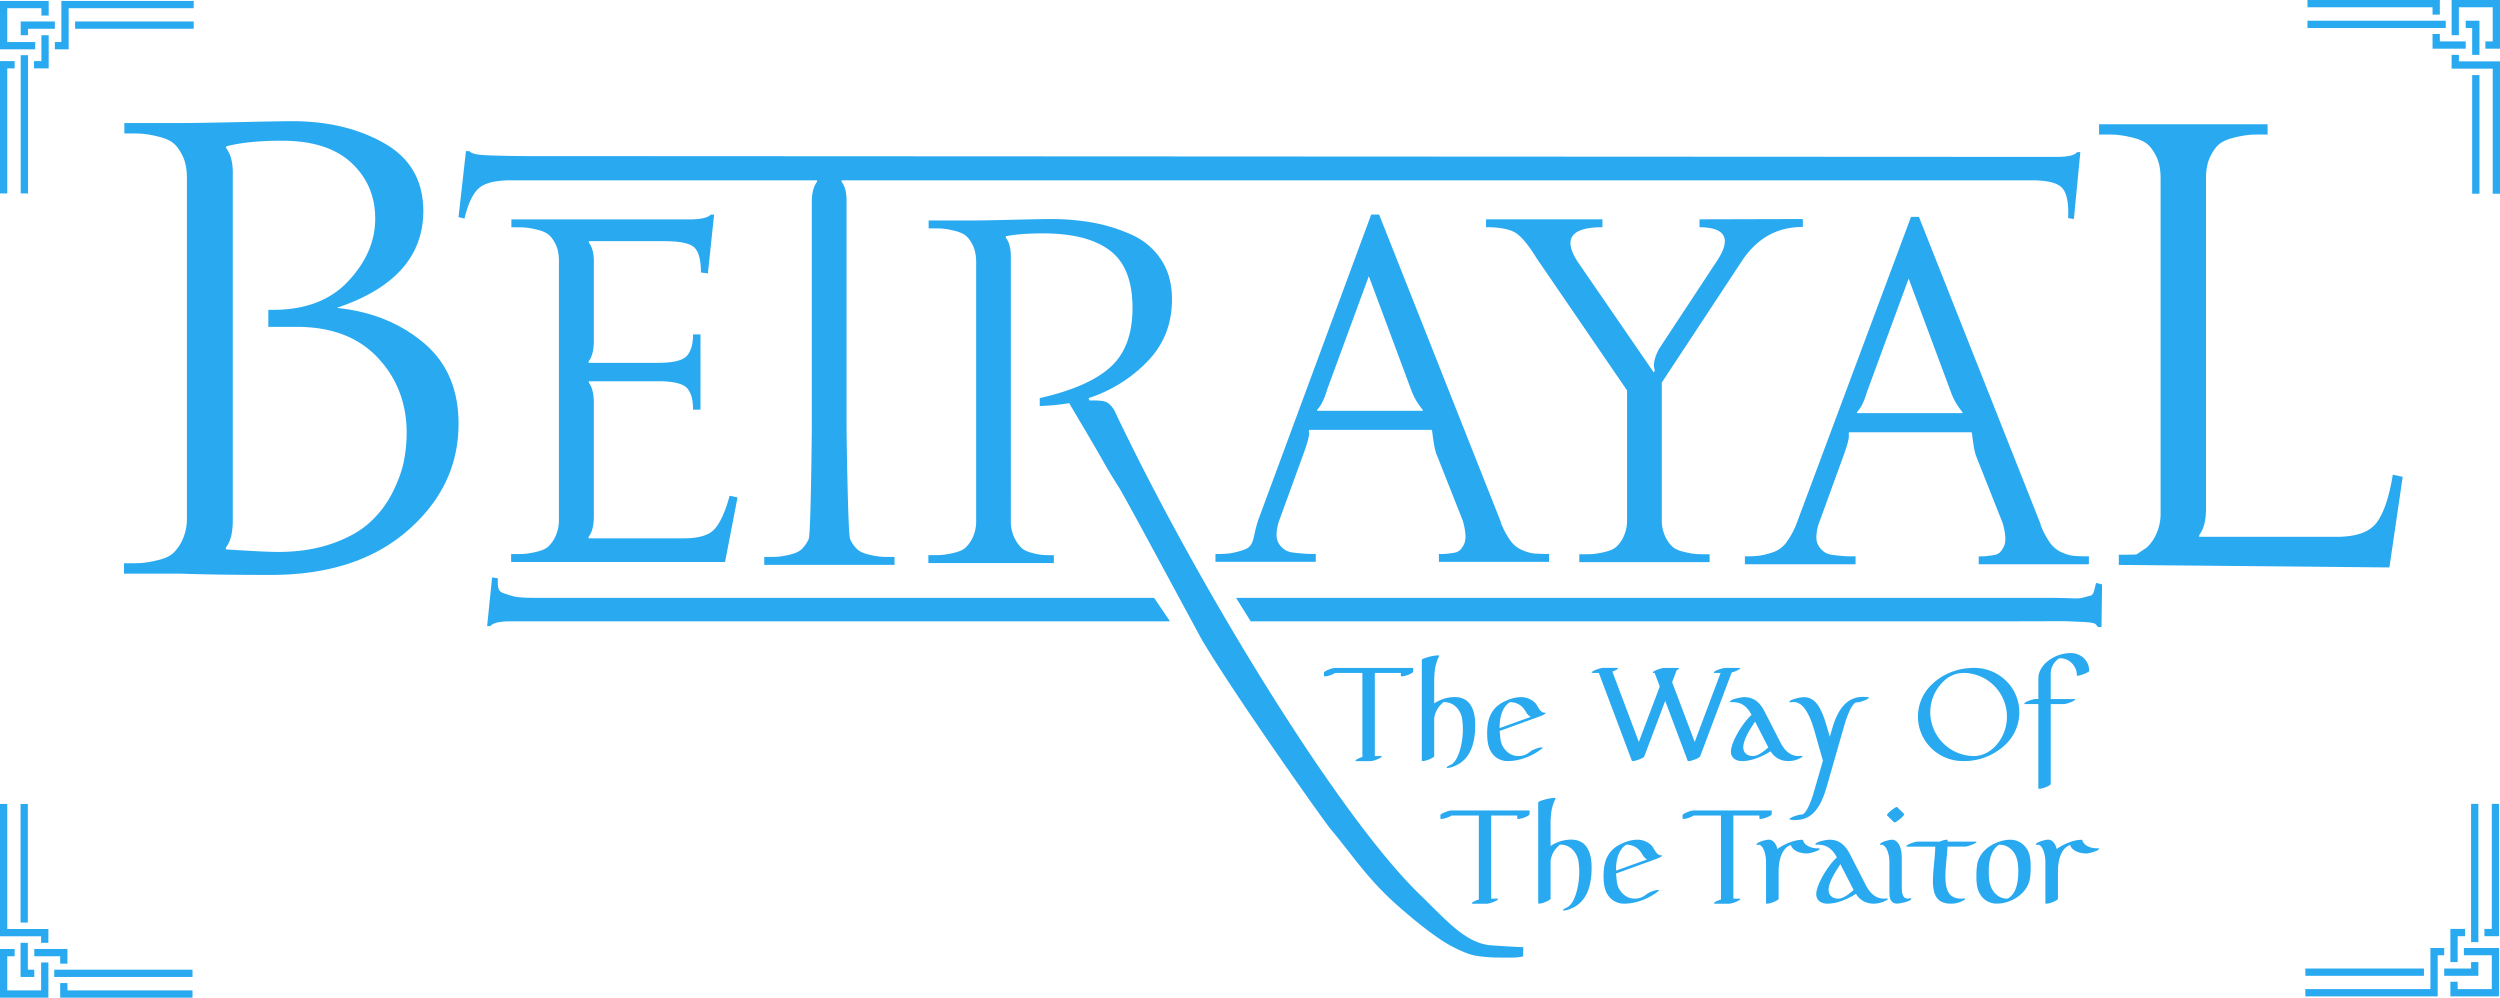 <svg xmlns="http://www.w3.org/2000/svg" viewBox="0 0 2405.12 959.8"><defs><style>.cls-1{fill:none;stroke:#28a9f0;stroke-miterlimit:10;stroke-width:7px;}.cls-2{fill:#28a9f0;}</style></defs><g id="Layer_2" data-name="Layer 2"><g id="Front_Page" data-name="Front Page"><g id="Comic_Elements" data-name="Comic Elements"><polyline class="cls-1" points="3.5 186.1 3.5 62.29 14.07 62.29"/><polyline class="cls-1" points="32.7 62.29 43.34 62.29 43.34 33.88"/><polyline class="cls-1" points="43.34 14.97 43.34 4.39 3.5 4.39 3.5 43.95 33.85 43.95"/><polyline class="cls-1" points="52.77 43.95 62.54 43.95 62.54 4.39 186.36 4.39"/><line class="cls-1" x1="23.42" y1="186.1" x2="23.42" y2="53.09"/><polyline class="cls-1" points="23.42 33.88 23.42 24.17 52.77 24.17"/><line class="cls-1" x1="72.25" y1="24.17" x2="186.36" y2="24.17"/><polyline class="cls-1" points="185.21 956.3 61.4 956.3 61.4 945.73"/><polyline class="cls-1" points="61.4 927.1 61.4 916.46 32.99 916.46"/><polyline class="cls-1" points="14.07 916.46 3.5 916.46 3.5 956.3 43.05 956.3 43.05 925.95"/><polyline class="cls-1" points="43.05 907.03 43.05 897.25 3.5 897.25 3.5 773.44"/><line class="cls-1" x1="185.21" y1="936.38" x2="52.19" y2="936.38"/><polyline class="cls-1" points="32.99 936.38 23.28 936.38 23.28 907.03"/><line class="cls-1" x1="23.28" y1="887.54" x2="23.28" y2="773.44"/><polyline class="cls-1" points="2400.72 773.35 2400.72 897.16 2390.14 897.16"/><polyline class="cls-1" points="2371.51 897.16 2360.88 897.16 2360.88 925.57"/><polyline class="cls-1" points="2360.88 944.49 2360.88 955.06 2400.72 955.06 2400.72 915.51 2370.37 915.51"/><polyline class="cls-1" points="2351.45 915.51 2341.67 915.51 2341.67 955.06 2217.86 955.06"/><line class="cls-1" x1="2380.8" y1="773.35" x2="2380.8" y2="906.37"/><polyline class="cls-1" points="2380.8 925.57 2380.8 935.28 2351.45 935.28"/><line class="cls-1" x1="2331.96" y1="935.28" x2="2217.86" y2="935.28"/><polyline class="cls-1" points="2219.91 3.5 2343.73 3.5 2343.73 14.07"/><polyline class="cls-1" points="2343.73 32.7 2343.73 43.34 2372.13 43.34"/><polyline class="cls-1" points="2391.05 43.34 2401.62 43.34 2401.62 3.5 2362.07 3.5 2362.07 33.85"/><polyline class="cls-1" points="2362.07 52.77 2362.07 62.54 2401.62 62.54 2401.62 186.36"/><line class="cls-1" x1="2219.91" y1="23.42" x2="2352.93" y2="23.42"/><polyline class="cls-1" points="2372.13 23.42 2381.85 23.42 2381.85 52.77"/><line class="cls-1" x1="2381.85" y1="72.25" x2="2381.85" y2="186.36"/><path class="cls-2" d="M324.38,296.29c32.36,3.32,59.89,14.21,82.57,33s34.18,44.77,34.18,78.34c0,40.23-16.33,74.41-49,102.84s-76.52,42.64-131.57,42.64c-31.45,0-60.19-.3-86.5-1.21H119.31v-10c7.56,0,13.31,0,17.24-.3A104.58,104.58,0,0,0,152,538.86c6.35-1.51,11.19-3.63,14.52-6.66a41,41,0,0,0,9.07-13,48.46,48.46,0,0,0,4.23-20.87v-327c0-8.17-1.21-15.12-3.93-20.87s-5.74-10-9.07-12.7-8.17-4.84-14.52-6.35a104.73,104.73,0,0,0-15.42-2.73c-3.94-.3-9.68-.3-17.24-.3v-10h54.14q15.42,0,56.25-.91t50.82-.9c34.78,0,64.42,7.25,89.22,21.47s37.2,36,37.2,65.33q-.45,64.88-82.57,92.55ZM267.21,531q29.49,0,52.63-8.16c15.43-5.45,27.53-12.4,36.3-20.57a99.27,99.27,0,0,0,21.47-28.43q8.17-16.33,10.89-29.94a138.93,138.93,0,0,0,2.72-27.53c0-28.43-9.37-52.63-27.82-72.29s-44.46-29.64-78-29.64H258.14V298.1h4.24c31.15,0,55.35-9.07,72.59-27.52s26-38.42,26-60.19q0-32.22-22.69-53.54c-15.12-14.21-37.5-21.47-66.84-21.47-22.38,0-40.23,1.81-53.84,5.44v1.82c4.54,5.74,6.66,14.52,6.35,26v332.1c0,11.49-2.11,20.26-6.65,26v1.81c23.89,1.52,40.53,2.42,49.6,2.42Z"/><path class="cls-2" d="M709.53,478.56l-12,62.09H491.73v-7.59c5.75,0,10.12,0,13.11-.23a79.54,79.54,0,0,0,11.73-2.07c4.83-1.15,8.51-2.76,11-5.06a31.08,31.08,0,0,0,6.89-9.89A36.79,36.79,0,0,0,537.72,500V251.32c0-6.21-.92-11.5-3-15.87s-4.36-7.58-6.89-9.65-6.21-3.68-11-4.83a79.54,79.54,0,0,0-11.73-2.07c-3-.23-7.36-.23-13.11-.23v-7.59H663.07c11,0,17.94-1.61,20.7-4.6H687l-6,56.57-6.67-.92c0-11.73-2.07-19.78-6.21-23.92s-13.8-6.2-29.21-6.2H566.47v1.38c3.45,4.36,5.06,11,4.83,19.77v74.75c0,8.74-1.61,15.41-5.06,19.78v1.38h66.93c14.49,0,23.69-2.3,27.6-6.67s6-11.27,6-20.7h7.13v72.45h-7.13c0-9.43-1.84-16.33-5.75-20.7s-13.11-6.67-27.6-6.67H566.47v1.38q5.17,6.55,4.83,22.08V496.73c0,8.73-1.61,15.4-5.06,19.77v1.38h92.23q21.74,0,29.67-9.66c5.29-6.43,9.89-16.78,13.8-31.27Z"/><path class="cls-2" d="M2001.37,146.33l-6.21,64.4-5.52-.92c.69-14-1.15-23.69-5.52-28.75s-14.26-7.59-29.67-7.59H809.6v1.38c3.45,4.37,5.06,11,4.83,19.78V411.24c0,6.21,1.33,103,3.4,107.33a31.09,31.09,0,0,0,6.9,9.89c2.53,2.3,6.21,3.91,11,5.06a79.54,79.54,0,0,0,11.73,2.07c3,.23,7.36.23,13.11.23v7.59H735.26v-7.59c5.75,0,10.12,0,13.11-.23a79.54,79.54,0,0,0,11.73-2.07c4.83-1.15,8.51-2.76,11-5.06a31.09,31.09,0,0,0,6.9-9.89c2.07-4.37,3-101.12,3-107.33V194.63c0-8.74,1.61-15.41,5.06-19.78v-1.38H491.73q-22.43,0-31.05,7.59c-5.75,5.06-10.35,14.72-13.8,29.21l-5.75-1.38,7.13-63.48h3.22c4.37,3.91,9.52,4.07,49.1,4.76l1477.7.76c12.27,0,17.34-1.61,20.1-4.6Z"/><path class="cls-2" d="M1443.6,502.13a80,80,0,0,0,9.43,17.94,27.31,27.31,0,0,0,11.5,9.2,38.21,38.21,0,0,0,11.5,3.22c3.22.23,8,.46,14.26.46v7.59h-106V533a67.13,67.13,0,0,0,7.36-.23c1.84-.23,4.14-.46,6.9-.92a11.15,11.15,0,0,0,6.21-2.76,20.92,20.92,0,0,0,3.67-5.52c1.15-2.3,1.61-5.52,1.38-9.43a60.73,60.73,0,0,0-2.76-13.8L1382,437q-2.42-6.21-4.14-22.08l-.46-1.38H1259.61l-.46,1.38c.92,3-.92,10.35-5.29,22.08l-23,63.25a43,43,0,0,0-2.76,13.8,16.36,16.36,0,0,0,2.53,9.43,21,21,0,0,0,5.52,5.52q3.11,2.07,9,2.76c3.91.46,7.13.69,9.66.92s6.21.23,11,.23v7.59h-96.48V533a114.88,114.88,0,0,0,14.26-.69,78.43,78.43,0,0,0,12.65-3.22c5.06-1.61,7.89-4.39,9.43-10.22s2.69-13.07,5.68-20.89l107.82-291.57h7.59l117.29,296.23Zm-74.74-106.95-.46-1.38a62.05,62.05,0,0,1-11-19.32L1316.88,265.7l-40,108.78c-2.76,9.43-6,15.87-9.43,19.32l-.46,1.38Z"/><path class="cls-2" d="M1734.41,210.73v7.59c-24.84,0-44.39,11-58.88,33.12l-76.82,116.61v132a36.8,36.8,0,0,0,3.22,15.87,31.09,31.09,0,0,0,6.9,9.89c2.53,2.3,6.21,3.91,11,5.06A79.54,79.54,0,0,0,1631.6,533c3,.23,7.36.23,13.11.23v7.59H1519.36v-7.59c5.75,0,10.12,0,13.11-.23a79.54,79.54,0,0,0,11.73-2.07c4.83-1.15,8.51-2.76,11-5.06a31.09,31.09,0,0,0,6.9-9.89,36.8,36.8,0,0,0,3.22-15.87V375.63l-86.7-126.72c-8.51-13.8-15.64-22.31-21.62-25.53s-15.18-4.83-27.37-4.83V211h112v7.59c-30.13,0-38.17,11-23.92,33.12l73.37,106.72.92-2.3c-1.84-5.06-.46-11.73,3.91-20.24l55.43-84.18c14.72-21.85,9.2-32.89-16.33-33.12V211Z"/><path class="cls-2" d="M1962.93,504.43a80,80,0,0,0,9.43,17.94,27.31,27.31,0,0,0,11.5,9.2,38.21,38.21,0,0,0,11.5,3.22c3.22.23,8.05.46,14.26.46v7.59h-106v-7.59A67.13,67.13,0,0,0,1911,535c1.84-.23,4.14-.46,6.9-.92a11.15,11.15,0,0,0,6.21-2.76,20.93,20.93,0,0,0,3.68-5.52c1.15-2.3,1.61-5.52,1.38-9.43a60.73,60.73,0,0,0-2.76-13.8l-25.07-63.25q-2.41-6.21-4.14-22.08l-.46-1.38H1778.94l-.46,1.38c.92,3-.92,10.35-5.29,22.08l-23,63.25a43,43,0,0,0-2.76,13.8,16.36,16.36,0,0,0,2.53,9.43,21,21,0,0,0,5.52,5.52q3.11,2.07,9,2.76c3.91.46,7.13.69,9.66.92s6.21.23,11,.23v7.59H1678.66v-7.59a114.88,114.88,0,0,0,14.26-.69,78.43,78.43,0,0,0,12.65-3.22,26.52,26.52,0,0,0,13.11-9.66,77.3,77.3,0,0,0,10.12-19.09l109.7-293.93h7.59l117.3,296.23Zm-74.75-106.95-.46-1.38a62.05,62.05,0,0,1-11-19.32L1836.21,268l-40,108.78c-2.76,9.43-6,15.87-9.43,19.32l-.46,1.38Z"/><path class="cls-2" d="M2065.51,526.57a40.14,40.14,0,0,0,8.92-12.8,47.53,47.53,0,0,0,4.17-20.52V171.64c0-8-1.19-14.87-3.87-20.53s-5.65-9.81-8.92-12.49-8-4.76-14.28-6.25a103,103,0,0,0-15.18-2.68c-3.86-.29-9.52-.29-16.95-.29v-9.82h162.14v9.82c-7.44,0-13.09,0-17,.29a102.7,102.7,0,0,0-15.17,2.68q-9.37,2.24-14.28,6.25t-8.93,12.49c-2.68,5.66-3.87,12.5-3.87,20.53V489.08c0,11.31-2.08,19.93-6.54,25.59v1.78h132.09q28.11,0,38.38-13.39c6.84-8.92,12.2-24.39,15.77-46.41l9.52,2.09-12.8,87.17-260.3-2.42v-9.82c7.44,0,13.09,0,17-.29"/><path class="cls-2" d="M1465.32,920.08c-7.13,1.61-12,1.15-21.92,1.15a146.63,146.63,0,0,1-23.21-1.72c-7.59-1.15-17.75-6.06-24.65-9.74s-22.81-13.82-50.16-37.84c-29.85-26.21-44.41-49.56-65.31-74.38-6.1-7.23-90.12-125.71-123-180.7-3.1-5.18-74.21-138-80.65-148.07s-11.27-18.17-14.49-23.92-8.51-14.95-16.1-27.83-13.34-22.54-17.25-29.21a196.34,196.34,0,0,1-28.29,2.76V383c31.51-7.13,54.28-17.24,68.31-30.12s20.93-31.74,20.93-56.58c0-25.76-7.13-44.16-21.62-55.2s-35.88-16.56-64.4-16.56q-22.42,0-35.88,2.76v1.38c3.45,4.37,5.06,11,4.83,19.78V501a36.8,36.8,0,0,0,3.22,15.87,35.09,35.09,0,0,0,6.67,9.89c2.3,2.3,5.75,3.91,10.12,5.06a64.39,64.39,0,0,0,10.58,2.07c2.76.23,6.44.23,10.81.23v7.59H893.13V534.1c5.75,0,10.11,0,13.1-.23A79.54,79.54,0,0,0,918,531.8c4.83-1.15,8.51-2.76,11-5.06a31.09,31.09,0,0,0,6.9-9.89A36.8,36.8,0,0,0,939.12,501V252.36c0-6.21-.92-11.5-3-15.87s-4.37-7.59-6.9-9.66-6.21-3.68-11-4.83a79.54,79.54,0,0,0-11.73-2.07c-3-.23-7.35-.23-13.1-.23v-7.59h41.16c7.59,0,20.93-.23,39.79-.69s30.82-.69,35.88-.69a231,231,0,0,1,41.17,3.45,164.34,164.34,0,0,1,37,11.5,65.87,65.87,0,0,1,28.52,23.92c7.13,10.58,10.58,23.46,10.58,38.41,0,23.92-8,43.93-24.15,60.26A136.4,136.4,0,0,1,1047.22,383l.92,2.3q11.73-.35,15.87,1.38c2.76,1.15,5.52,3.91,8,8.05,79.7,168,217.35,393.39,296.14,468,23.26,22.76,42.53,45,66.32,46.72,1.37.1,28.27,1.95,31,1.72Z"/><path class="cls-2" d="M1358.56,642.55c.7,0,1,.14,1,.28v3.32c0,.83-2.66,2.36-5.87,3.47-3.36,1.1-6,1.38-6,.69V647.4h-25.06v80h5.74c1.82,0,1,1-1.68,2.36s-6.44,2.49-8.26,2.49H1305c-1.82,0-1-1.11,1.68-2.49a34,34,0,0,1,4-1.53V647.4h-26.17a26.33,26.33,0,0,1-4.76,2.22c-3.36,1.1-6,1.38-6,.69V647c0-.69,2.66-2.21,5.88-3.32a15.17,15.17,0,0,1,5-1.11h73.9Z"/><path class="cls-2" d="M1392.71,738.85c-.7,0-1-.14-1-.41,0-.42,1.26-1.53,3.64-2.5,7.56-3.19,12-20.51,12-34a73.82,73.82,0,0,0-.7-10.25c-1.4-9.15-8.4-16.21-16.94-16.21-1.12,0-.56-.56-3.5,2.35a23,23,0,0,0-6.43,13.17v36.58c0,1-7.14,4.57-10.92,4.57-.56,0-1-.14-1-.41v-96.9c0-1.25,7.28-3,8.4-3.33a42.56,42.56,0,0,1,7.13-1c.84,0,1.26,0,1.26.28-4.19,8.91-4.45,14.06-4.89,21.8v24.11a36.41,36.41,0,0,1,19.73-6.1c14.56,0,19.74,11.64,19.74,26.74,0,14.55-2.94,32.42-19.46,39.49A23.17,23.17,0,0,1,1392.71,738.85Z"/><path class="cls-2" d="M1486.91,686.06c.14.69-2.94,2.22-6,3.32l-38.21,13.86c.84,5.13.14,10.25,3.5,15.52s8.39,8.59,14.27,8.59c5.32,0,8.26-1.52,12.32-4.71,1.82-1.39,7.56-3.6,10.22-3.6.7,0,1,.14,1,.41s-.14.42-.56.7c-8.12,6.51-20.44,12.05-33,12.05a18.38,18.38,0,0,1-16.09-9.14c-3.08-5.13-3.64-11.64-3.64-17.6,0-12.89,3.36-23.14,14.28-29.38,4.75-2.77,11.75-5.4,18.19-5.4a19.39,19.39,0,0,1,13.58,5.4c2.66,2.77,4.48,9.56,9.24,9.56C1486.63,685.64,1486.91,685.78,1486.91,686.06Zm-20.16-3.19a16.52,16.52,0,0,0-13.44-7.34h-.83c-7.14,4.71-9.8,13.85-9.8,24.94l30-10.81C1469.41,688,1468.57,685.5,1466.75,682.87Z"/><path class="cls-2" d="M1576.63,713.77l20.15-53.35-4.9-13h-.83c-.7,0-1-.14-1-.42,0-1.52,8.25-4.43,10.91-4.43h13.44c.56,0,1,.14,1,.42s-.84,1.1-2.38,1.8l-4.34,11.5,21.7,57.5,24.91-66.37h-5.6c-.56,0-1-.14-1-.42,0-1.52,8.26-4.43,11.06-4.43h13.44c.7,0,1,.14,1,.42,0,.69-4.76,3.18-8.26,4l-30.37,80.79c-.56,1.52-8.26,4.43-11.06,4.43-.42,0-.84-.14-.84-.28L1602,674.28l-20.15,53.49c-.56,1.52-8.26,4.43-11.06,4.43-.42,0-.84-.14-.84-.28l-31.78-84.52h-5.87c-.7,0-1-.14-1-.42,0-1.52,8.25-4.43,10.91-4.43h13.44c.7,0,1,.14,1,.42s-1,1.24-2.66,1.93l-2.8,1.25Z"/><path class="cls-2" d="M1734.09,727.63c0,.41-.7,1-2.1,1.66a24.33,24.33,0,0,1-11.34,2.91c-7.56,0-13.3-3.19-17.22-9.42-8.11,5.12-18.19,9.42-27.43,9.42-6.58,0-10.78-3.6-10.78-9.14,0-7.9,9.1-24.39,18.2-33.81.28-.28.7-.56,1.68-1.53-4.34-8.17-9.94-12.19-17.64-12.19-2.8,0-3.08,0-3.08-.28,0-2.77,11.34-4.57,13.58-4.57,10.22,0,15.68,6.23,19.6,13.72l15.25,29.79c4.48,8.73,10.08,13.16,17.64,13.16C1730.73,727.35,1734.09,726.93,1734.09,727.63Zm-33.17-9.15-12.46-24.25a19.58,19.58,0,0,0-1.82,2.78c-4.9,7.34-9.52,15.93-9.52,21.89,0,4.85,3.22,8.45,9.38,8.45,3.92,0,9-3.19,14.7-8.31A1.06,1.06,0,0,1,1700.92,718.48Z"/><path class="cls-2" d="M1745.28,702c-5.18-17.87-11.76-26.6-19.73-26.6-1.13,0-2.38.28-3.08.28s-1-.14-1-.42c0-2.22,10.49-4.57,13.43-4.57,11.06-.14,16.94,8.87,22.26,27.16l3.22,10.94,2-6.92c6.58-23.56,16.93-31.46,30.09-31.46,1.4,0,5.46.14,5.46.83,0,1.39-8.26,4.44-10.78,4.44h-1c-3.92,0-8.82,11.64-11.89,22.31l-17.08,59.58c-6.86,23.83-16.94,31.45-30,31.31-1.4,0-5.73-.14-5.73-.69,0-1.66,8.81-4.57,11.19-4.57h.56c4.2,0,9-11.64,12-22.17l8.54-29.65Z"/><path class="cls-2" d="M1930.1,655.16a42,42,0,0,1,12.6,30.07,42.94,42.94,0,0,1-12.88,30.62A57.66,57.66,0,0,1,1889,732.2a43.6,43.6,0,0,1-31.21-12.61,42.51,42.51,0,0,1,.28-60.69c10.21-10.11,24.63-16.35,41-16.35A43.54,43.54,0,0,1,1930.1,655.16ZM1889,647.4a27.63,27.63,0,0,0-19.6,8.45A41.3,41.3,0,0,0,1857,685.23a42.3,42.3,0,0,0,42,42.12c7.28,0,14.27-3.32,19.59-8.45a41.23,41.23,0,0,0,12.18-29.52,42.08,42.08,0,0,0-41.85-42Z"/><path class="cls-2" d="M2009.88,645.46c0,1.25-8.12,4.57-11.06,4.57-.56,0-.84-.14-.84-.41V648c-.84-8.17-7.84-14.68-15.68-14.68H1981a18,18,0,0,0-8.12,15.38v23.83h22.54c.7,0,1,.14,1,.41,0,1.39-8.4,4.44-10.92,4.44h-12.6v76.9c0,1.39-7.7,4.57-10.91,4.57-.7,0-1-.13-1-.41V677.33h-12.46c-.7,0-1-.14-1-.42,0-1.66,8.4-4.43,10.92-4.43H1961V652.8c0-13.85,16.23-24.52,31.07-24.52,9.52,0,16.94,6.65,17.78,15.52Z"/><path class="cls-2" d="M1470.53,779.71c.7,0,1,.14,1,.28v3.33c0,.83-2.66,2.35-5.87,3.46-3.36,1.11-6,1.39-6,.69v-2.91h-25.06v80h5.74c1.82,0,1,1-1.68,2.35s-6.44,2.5-8.26,2.5h-13.43c-1.83,0-1-1.11,1.68-2.5a34,34,0,0,1,4.05-1.52V784.56h-26.17a25,25,0,0,1-4.76,2.22c-3.36,1.11-6,1.39-6,.69v-3.32c0-.69,2.66-2.22,5.88-3.33a15.17,15.17,0,0,1,5-1.11h73.9Z"/><path class="cls-2" d="M1598.88,823.22c.14.7-2.94,2.22-6,3.33l-38.22,13.85c.85,5.13.15,10.26,3.5,15.52s8.4,8.6,14.28,8.6c5.32,0,8.26-1.53,12.32-4.72,1.82-1.38,7.56-3.6,10.22-3.6.7,0,1,.14,1,.42s-.14.41-.56.69c-8.12,6.51-20.44,12.06-33,12.06a18.39,18.39,0,0,1-16.09-9.15c-3.08-5.13-3.64-11.64-3.64-17.6,0-12.88,3.36-23.14,14.28-29.37,4.75-2.78,11.75-5.41,18.19-5.41a19.35,19.35,0,0,1,13.58,5.41c2.66,2.77,4.48,9.56,9.24,9.56C1598.6,822.81,1598.88,823,1598.88,823.22ZM1578.72,820a16.5,16.5,0,0,0-13.44-7.35h-.84c-7.14,4.71-9.8,13.86-9.8,24.94l30-10.8C1581.38,825.16,1580.54,822.67,1578.72,820Z"/><path class="cls-2" d="M1703.5,779.71c.7,0,1,.14,1,.28v3.33c0,.83-2.66,2.35-5.88,3.46s-6,1.39-6,.69v-2.91h-25.06v80h5.74c1.82,0,1,1-1.68,2.35s-6.44,2.5-8.26,2.5h-13.44c-1.82,0-1-1.11,1.68-2.5a34.79,34.79,0,0,1,4.06-1.52V784.56h-26.17a25,25,0,0,1-4.76,2.22c-3.36,1.11-6,1.39-6,.69v-3.32c0-.69,2.66-2.22,5.88-3.33a15.17,15.17,0,0,1,5-1.11h73.9Z"/><path class="cls-2" d="M1700.14,869.37c-.7,0-1.12-.14-1.12-.42V829c0-6.79-2.66-16.35-7.28-16.35a5,5,0,0,0-.84.14c-.7,0-1.12-.14-1.12-.41,0-1.95,8.82-4.58,11.9-4.58,3.78,0,6.86,3.33,8.26,9,4.9-3.74,15.39-8.87,23.65-8.87.56,0,.84,0,1,.28.84,4.43,6.86,7.9,13.72,7.9h1.12c.84,0,1.26.13,1.26.41,0,2.08-10.22,4.57-12,4.57-8.12,0-14.42-3.32-15.82-8.17l-.42.14c-9.09,3.6-11.33,16.07-11.33,25.08v26.6C1711.06,866,1703.64,869.37,1700.14,869.37Z"/><path class="cls-2" d="M1816.17,864.79c0,.42-.7,1-2.1,1.67a24.45,24.45,0,0,1-11.34,2.91c-7.55,0-13.29-3.19-17.21-9.43-8.12,5.13-18.2,9.43-27.44,9.43-6.57,0-10.77-3.61-10.77-9.15,0-7.9,9.09-24.39,18.19-33.81.28-.28.7-.55,1.68-1.52-4.34-8.18-9.94-12.2-17.63-12.2-2.8,0-3.08,0-3.08-.27,0-2.78,11.33-4.58,13.57-4.58,10.22,0,15.68,6.24,19.6,13.72l15.26,29.79c4.48,8.73,10.07,13.17,17.63,13.17C1812.81,864.52,1816.17,864.1,1816.17,864.79ZM1783,855.65l-12.46-24.25a18.92,18.92,0,0,0-1.82,2.77c-4.9,7.34-9.52,15.93-9.52,21.89,0,4.85,3.22,8.46,9.38,8.46,3.92,0,9-3.19,14.7-8.32A1,1,0,0,1,1783,855.65Z"/><path class="cls-2" d="M1810.29,812.69c-1.54.14-1.82,0-1.82-.27,0-1.81,8.12-4.58,11.76-4.58,5.73,0,9.37,7.35,9.37,17v29.65c0,3.6.56,10,5.46,10,1,0,2-.28,2.66-.28s1.12.14,1.12.41c0,2.36-10.78,4.72-13.57,4.72-7,0-7.56-6.24-7.56-10.67V829C1817.71,820.87,1814.35,812.69,1810.29,812.69Zm5-28.4c0-1.8,7.69-7.9,9.52-7.9h.27l6.72,6.65.14.28c0,1.8-7.56,7.89-9.37,7.89-.29,0-.42,0-.42-.13l-6.72-6.65Z"/><path class="cls-2" d="M1872.71,807.84c.7,0,1,.14,1,.42v1.38h26.74c.7,0,1,.14,1,.42,0,1.25-8.4,4.43-11.06,4.43h-16.8c-.42,8.73-2,19.68-2,28.55,0,12.47,2.8,21.48,15,21.48a15.22,15.22,0,0,0,2.52-.14c1,0,1.54.14,1.54.41,0,.42-.7,1-2.1,1.67a23.75,23.75,0,0,1-11.62,2.91c-14,0-17.36-9.15-17.36-22,0-10.25,2.1-22.72,2.25-32.84h-26.88c-.7,0-1-.13-1-.41,0-1.53,8.26-4.44,11.06-4.44h21.27A19.35,19.35,0,0,1,1872.71,807.84Z"/><path class="cls-2" d="M1933.87,807.84a18.75,18.75,0,0,1,16.24,9.15c3.08,5,3.5,11.22,3.5,17a70.1,70.1,0,0,1-.7,10.81c-2.1,14.55-17.63,24.53-31.91,24.53a18.39,18.39,0,0,1-16.1-9.15c-3.22-5.27-3.5-11.78-3.5-17.74a63.08,63.08,0,0,1,.7-10.25c1.54-11.09,10.78-19.26,22.12-22.72A32.87,32.87,0,0,1,1933.87,807.84Zm-10.77,4.85c-7.28,4.85-9.8,14-9.8,25.64,0,5.95.28,12.19,3.36,17.46s8.12,8.73,13.86,8.73l1.26-.14c7.69-4.72,9.93-14.69,9.93-26.33,0-5.54-.56-11.78-3.5-16.77-3.21-5.26-8.39-8.59-14.13-8.59Z"/><path class="cls-2" d="M1968.86,869.37c-.7,0-1.11-.14-1.11-.42V829c0-6.79-2.66-16.35-7.28-16.35a5,5,0,0,0-.84.14c-.7,0-1.12-.14-1.12-.41,0-1.95,8.82-4.58,11.89-4.58,3.78,0,6.86,3.33,8.26,9,4.9-3.74,15.4-8.87,23.66-8.87.56,0,.84,0,1,.28.84,4.43,6.86,7.9,13.72,7.9h1.11c.85,0,1.27.13,1.27.41,0,2.08-10.22,4.57-12,4.57-8.12,0-14.42-3.32-15.82-8.17l-.42.14c-9.1,3.6-11.34,16.07-11.34,25.08v26.6C1979.78,866,1972.36,869.37,1968.86,869.37Z"/><path class="cls-2" d="M1504.68,876c-.7,0-1-.14-1-.42s1.26-1.52,3.64-2.49c7.56-3.19,12-20.51,12-34a74,74,0,0,0-.7-10.26c-1.4-9.14-8.4-16.21-16.94-16.21-1.12,0-.56-.55-3.5,2.36a23.08,23.08,0,0,0-6.44,13.16v36.58c0,1-7.13,4.58-10.91,4.58-.56,0-1-.14-1-.42v-96.9c0-1.25,7.27-3,8.4-3.32a41.42,41.42,0,0,1,7.13-1c.84,0,1.26,0,1.26.27-4.19,8.91-4.45,14.07-4.9,21.8v24.11a36.47,36.47,0,0,1,19.74-6.1c14.56,0,19.74,11.64,19.74,26.75,0,14.54-2.94,32.42-19.46,39.49A23.46,23.46,0,0,1,1504.68,876Z"/><path class="cls-2" d="M1125.55,597.74H491.73c-12.27,0-17.34,1.61-20.1,4.6h-3l4.8-46.89,5.52.92c-.69,14,2.58,13.19,9.74,15.77,6.29,2.26,11.45,3.06,26.86,3.06h594.8Z"/><path class="cls-2" d="M1189.18,575.2h789.1c15,0,20.27,1.6,27.55-.77,8-2.61,7.24.88,10.69-13.61l5.75,1.38-.52,41.06h-3.22c-4.37-3.91,2.19-4.51-31.63-5.65l-52.43.13H1203.22Z"/></g></g></g></svg>